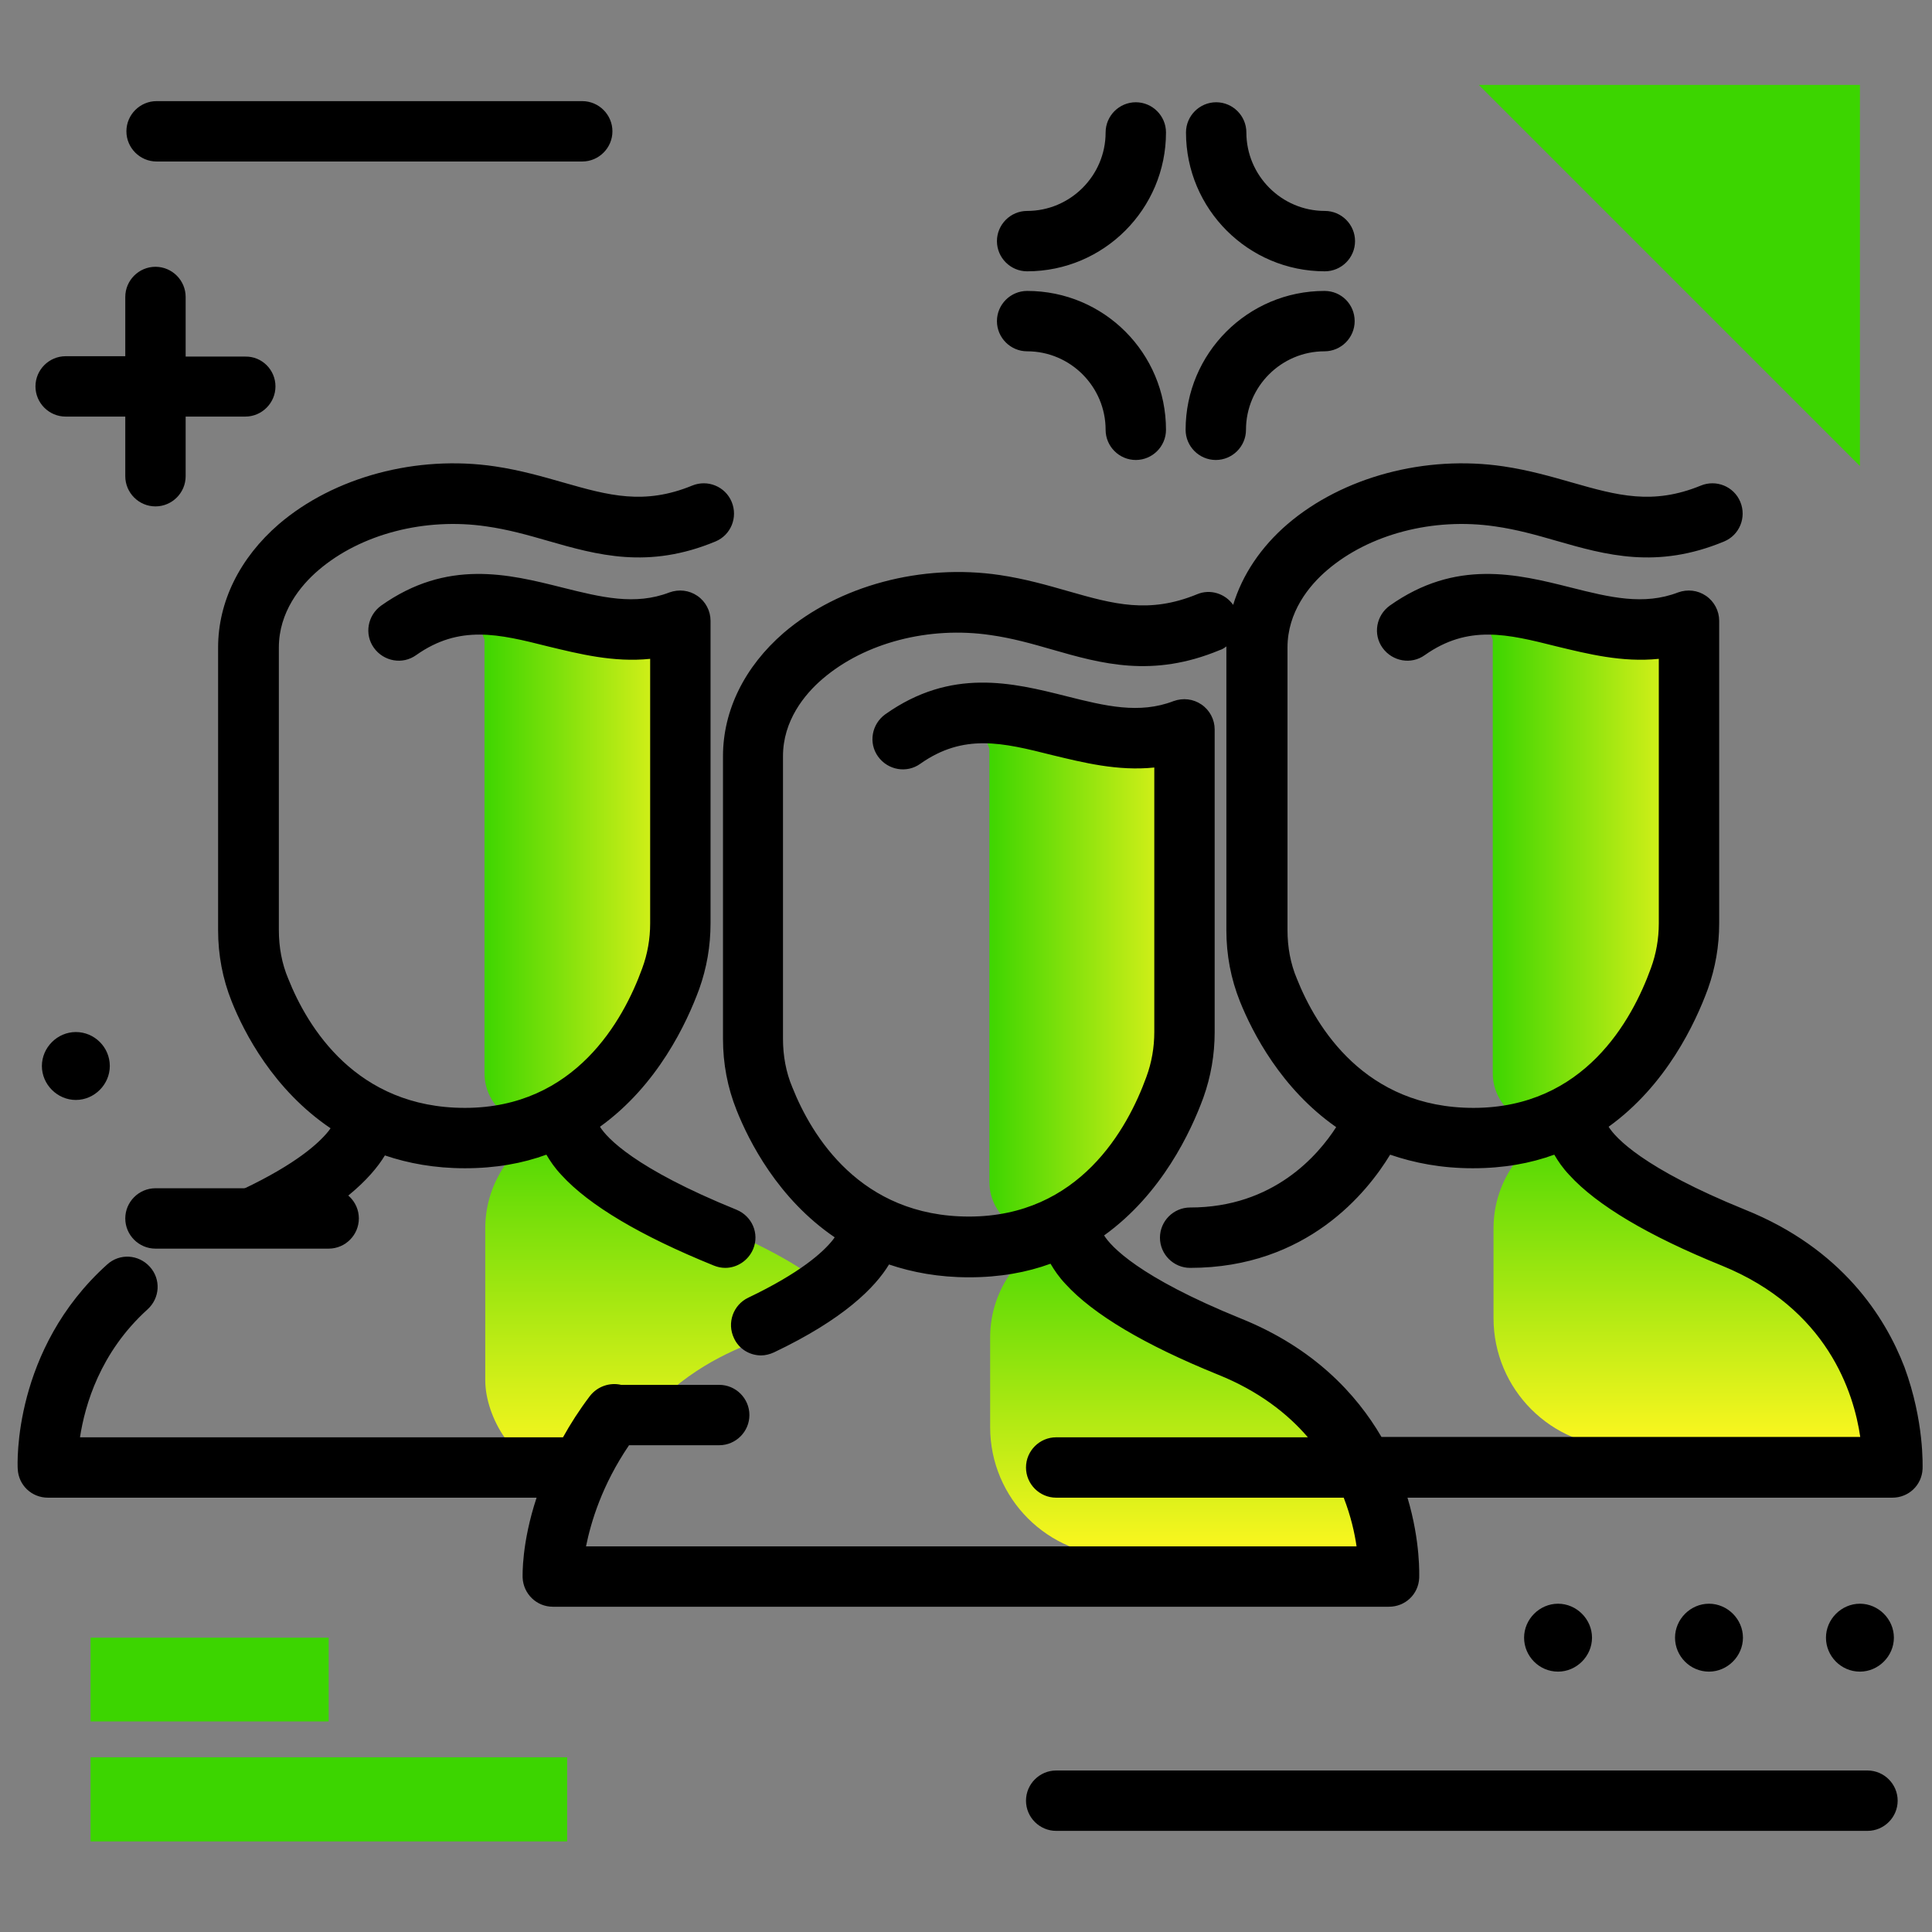 <svg version="1.1" xmlns="http://www.w3.org/2000/svg" xmlns:xlink="http://www.w3.org/1999/xlink" x="0px" y="0px" viewBox="0 0 512 512"><rect x="0" y="0" width="512" height="512" fill="#808080" stroke="none"/><g><linearGradient id="SVGID_1_" gradientUnits="userSpaceOnUse" x1="175.11" y1="388.988" x2="175.11" y2="292.869"><stop offset="0" style="stop-color: #fff720"></stop><stop offset="1" style="stop-color: #3cd500"></stop></linearGradient><path fill="url(#SVGID_1_)" d="M159.8,388.9h-13.5c-9.8,0-17.7-13.3-17.7-23.1v-40.3c0-12.8,8.3-24.1,20.5-28 c2.7-0.8,5.5-1.9,8.3-3.1c0,0-4,14.4,27.1,28c15.3,6.7,27.7,12.3,36.8,20.8c0.1,0.1,0.4,0.2,0.3,0.3 C205.5,359.1,185.9,351.2,159.8,388.9z"></path><linearGradient id="SVGID_2_" gradientUnits="userSpaceOnUse" x1="450.653" y1="383.624" x2="450.653" y2="292.956"><stop offset="0" style="stop-color: #fff720"></stop><stop offset="1" style="stop-color: #3cd500"></stop></linearGradient><path fill="url(#SVGID_2_)" d="M505.5,383.5H430c-18.9,0-34.2-15.3-34.2-34.2v-23.8c0-12.9,8.4-24.2,20.7-28.1 c2.6-0.8,5.3-1.8,8.1-3c0,0-4,14.4,27.1,28C482.9,336,502.1,345.1,505.5,383.5z"></path><linearGradient id="SVGID_3_" gradientUnits="userSpaceOnUse" x1="317.219" y1="412.498" x2="317.219" y2="321.83"><stop offset="0" style="stop-color: #fff720"></stop><stop offset="1" style="stop-color: #3cd500"></stop></linearGradient><path fill="url(#SVGID_3_)" d="M372.1,412.4h-75.5c-18.9,0-34.2-15.3-34.2-34.2v-23.8c0-12.9,8.4-24.2,20.7-28.1 c2.6-0.8,5.3-1.8,8.1-3c0,0-4,14.4,27.1,28C349.4,364.9,368.7,373.9,372.1,412.4z"></path><linearGradient id="SVGID_4_" gradientUnits="userSpaceOnUse" x1="187.122" y1="230.976" x2="127.727" y2="230.976"><stop offset="0" style="stop-color: #fff720"></stop><stop offset="1" style="stop-color: #3cd500"></stop></linearGradient><path fill="url(#SVGID_4_)" d="M128.4,164.1c2-1.1,55.1,6.2,55.1,6.2s5.4,32.9,0,78.9c-3.2,26.6-21.1,40.5-35.6,47.5 c-9,4.3-19.5-2.3-19.5-12.3V169.5C128.4,169.5,126.4,165.2,128.4,164.1z"></path><linearGradient id="SVGID_5_" gradientUnits="userSpaceOnUse" x1="454.354" y1="230.976" x2="394.959" y2="230.976"><stop offset="0" style="stop-color: #fff720"></stop><stop offset="1" style="stop-color: #3cd500"></stop></linearGradient><path fill="url(#SVGID_5_)" d="M395.6,164.1c2-1.1,55.1,6.2,55.1,6.2s5.4,32.9,0,78.9c-3.2,26.6-21.1,40.5-35.6,47.5 c-9,4.3-19.5-2.3-19.5-12.3V169.5C395.6,169.5,393.6,165.2,395.6,164.1z"></path><linearGradient id="SVGID_6_" gradientUnits="userSpaceOnUse" x1="320.92" y1="259.849" x2="261.525" y2="259.849"><stop offset="0" style="stop-color: #fff720"></stop><stop offset="1" style="stop-color: #3cd500"></stop></linearGradient><path fill="url(#SVGID_6_)" d="M262.2,192.9c2-1.1,55.1,6.2,55.1,6.2s5.4,32.9,0,78.9c-3.2,26.6-21.1,40.5-35.6,47.5 c-9,4.3-19.5-2.3-19.5-12.3V198.4C262.2,198.4,260.2,194.1,262.2,192.9z"></path></g><path d="M61.4,265.4c-2.4-6-3.6-12.3-3.6-18.9v-74.9c0-12.1,5.7-23.7,16.1-32.7c14.6-12.5,36.5-18.4,57.3-15.3 c6.7,1,12.6,2.7,18.2,4.3c11.9,3.4,21.3,6,34,0.8c4.1-1.7,8.8,0.2,10.5,4.3c1.7,4.1-0.2,8.8-4.3,10.5c-17.8,7.4-31.3,3.6-44.5-0.2 c-5.2-1.5-10.5-3-16.2-3.8c-16.3-2.4-33.3,2-44.5,11.6c-4.8,4.1-10.5,11.1-10.5,20.5v74.9c0,4.5,0.8,8.9,2.5,12.9 c5.1,12.8,18,34.2,46.8,34.2c29.2,0,42-23.2,47-37c1.4-3.8,2.1-7.8,2.1-11.9v-70.1c-9.7,1-18.8-1.3-27.1-3.3 c-13.1-3.3-23.4-5.8-34.9,2.3c-3.6,2.6-8.6,1.7-11.2-1.9c-2.6-3.6-1.7-8.6,1.9-11.2c17.5-12.4,33.7-8.4,48-4.8 c10.4,2.6,19.3,4.8,28.4,1.3c2.5-0.9,5.2-0.6,7.4,0.9c2.2,1.5,3.5,4,3.5,6.6v80.2c0,6-1,11.8-3,17.4c-3.3,9-11,25.5-26.3,36.5 c1.8,2.9,9.1,11,36.2,22c4.1,1.7,6.1,6.3,4.4,10.4c-1.3,3.1-4.3,5-7.4,5c-1,0-2-0.2-3-0.6c-19.5-7.9-33.1-16-40.4-24 c-1.8-1.9-3-3.7-4-5.4c-6.3,2.3-13.4,3.6-21.6,3.6c-8,0-15-1.3-21.2-3.4c-3.7,6.1-12,14.5-30.5,23.3c-1.1,0.5-2.3,0.8-3.4,0.8 c-3,0-5.9-1.7-7.2-4.6c-1.9-4-0.2-8.8,3.8-10.7c13.6-6.5,19.7-11.9,22.4-15.3c0.2-0.3,0.4-0.5,0.5-0.7 C72.5,288.8,64.7,273.7,61.4,265.4z M509.5,389.3c-0.2,4.3-3.7,7.6-8,7.6H373c3.5,11.7,3.1,20.8,3.1,21.3c-0.2,4.3-3.7,7.6-8,7.6 H146.5c-4.3,0-7.8-3.4-8-7.7c0-0.6-0.3-9.1,3.7-21.2H12.7c-4.3,0-7.8-3.3-8-7.6c-0.1-1.3-1.3-31.7,23.7-54.2c3.3-3,8.3-2.7,11.3,0.6 c3,3.3,2.7,8.3-0.6,11.3c-12.6,11.4-16.6,25.4-17.9,33.9h128c2-3.6,4.3-7.2,7.1-10.9c2-2.6,5.3-3.7,8.3-3h26c4.4,0,8,3.6,8,8 s-3.6,8-8,8h-23.9c-7.2,10.6-10.1,20.4-11.4,26.8h204.2c-0.5-3.5-1.5-8-3.4-12.9h-76.2c-4.4,0-8-3.6-8-8s3.6-8,8-8h66.7 c-5.4-6.3-13.1-12.3-23.8-16.6c-19.5-7.9-33.1-16-40.4-24c-1.8-1.9-3-3.7-4-5.4c-6.3,2.3-13.4,3.6-21.6,3.6c-8,0-15-1.3-21.2-3.4 c-3.7,6.1-12,14.5-30.5,23.3c-1.1,0.5-2.3,0.8-3.4,0.8c-3,0-5.9-1.7-7.2-4.6c-1.9-4-0.2-8.8,3.8-10.7c13.6-6.5,19.7-11.9,22.4-15.3 c0.2-0.3,0.4-0.5,0.5-0.7c-15-10.2-22.7-25.4-26-33.7c-2.4-6-3.6-12.3-3.6-18.9l0-74.9c0-12.1,5.7-23.7,16.1-32.7 c14.6-12.5,36.5-18.4,57.3-15.3c6.7,1,12.6,2.7,18.2,4.3c11.9,3.4,21.3,6,34,0.8c3.5-1.5,7.5-0.2,9.6,2.8 c2.4-7.9,7.3-15.3,14.4-21.4c14.6-12.5,36.5-18.4,57.3-15.3c6.7,1,12.6,2.7,18.2,4.3c11.9,3.4,21.3,6,34,0.8 c4.1-1.7,8.8,0.2,10.5,4.3c1.7,4.1-0.2,8.8-4.3,10.5c-17.8,7.4-31.3,3.6-44.5-0.2c-5.2-1.5-10.5-3-16.2-3.8 c-16.3-2.4-33.3,2-44.5,11.6c-4.8,4.1-10.5,11.1-10.5,20.5v74.9c0,4.5,0.8,8.9,2.5,12.9c5.1,12.8,18,34.2,46.8,34.2 c29.3,0,42-23.2,47-37c1.4-3.8,2.1-7.8,2.1-11.9v-70.1c-9.7,1-18.8-1.3-27.1-3.3c-13.1-3.3-23.4-5.8-34.9,2.3 c-3.6,2.6-8.6,1.7-11.2-1.9c-2.6-3.6-1.7-8.6,1.9-11.2c17.5-12.4,33.7-8.4,48-4.8c10.3,2.6,19.3,4.8,28.4,1.3 c2.5-0.9,5.2-0.6,7.4,0.9c2.2,1.5,3.5,4,3.5,6.6v80.2c0,6-1,11.8-3,17.4c-3.3,9-11,25.5-26.3,36.5c1.8,2.9,9.1,11,36.2,22 c25.6,10.3,37.1,28.4,42.2,41.7C510,376.7,509.5,388.7,509.5,389.3z M493,380.9c-1.7-11.8-8.7-34.1-36.7-45.5 c-19.5-7.9-33.1-16-40.4-24c-1.8-1.9-3-3.7-4-5.4c-6.3,2.3-13.4,3.6-21.6,3.6c-8.3,0-15.5-1.4-21.9-3.6c-6,9.9-22,30-53,30 c-4.4,0-8-3.6-8-8s3.6-8,8-8c22.2,0,34-14,38.7-21.3c-14.6-10.2-22.2-25.1-25.5-33.3c-2.4-6-3.6-12.3-3.6-18.9v-74.9 c0-0.1,0-0.2,0-0.3c-0.5,0.4-1.1,0.8-1.8,1c-17.8,7.4-31.3,3.6-44.5-0.2c-5.2-1.5-10.5-3-16.2-3.8c-16.3-2.4-33.3,2-44.5,11.6 c-4.8,4.1-10.5,11.1-10.5,20.5l0,74.9c0,4.5,0.8,8.9,2.5,12.9c5.1,12.8,18,34.2,46.8,34.2c29.2,0,42-23.2,47-37 c1.4-3.8,2.1-7.8,2.1-11.9l0-70.1c-9.7,1-18.8-1.3-27.1-3.3c-13.1-3.3-23.4-5.8-34.9,2.3c-3.6,2.6-8.6,1.7-11.2-1.9 c-2.6-3.6-1.7-8.6,1.9-11.2c17.5-12.4,33.7-8.4,48-4.8c10.3,2.6,19.3,4.8,28.4,1.3c2.5-0.9,5.2-0.6,7.4,0.9s3.5,4,3.5,6.6l0,80.2 c0,6-1,11.8-3,17.4c-3.3,9-11,25.5-26.3,36.5c1.8,2.9,9.1,11,36.2,22c19.4,7.8,30.7,20.1,37.3,31.4H493z"></path><path fill="#3CD500" d="M391.9,22.5h101v101L391.9,22.5z M150.2,465.7H24V488h126.3V465.7z M87.1,434H24v22.2h63.1V434z"></path><path d="M87.1,330.9H41.2c-4.4,0-8-3.6-8-8s3.6-8,8-8h45.9c4.4,0,8,3.6,8,8S91.5,330.9,87.1,330.9z M29.1,282.5c0-5-4.1-9-9-9 s-9,4.1-9,9s4.1,9,9,9S29.1,287.4,29.1,282.5z M502.9,477.2c0-4.4-3.6-8-8-8h-215c-4.4,0-8,3.6-8,8s3.6,8,8,8h215 C499.3,485.2,502.9,481.6,502.9,477.2z M162.3,34.8c0,4.4-3.6,8-8,8H41.5c-4.4,0-8-3.6-8-8s3.6-8,8-8h112.8 C158.7,26.8,162.3,30.4,162.3,34.8z M309,35.1c0,20.3-16.5,36.8-36.8,36.8c-4.4,0-8-3.6-8-8s3.6-8,8-8c11.4,0,20.8-9.3,20.8-20.8 c0-4.4,3.6-8,8-8S309,30.7,309,35.1z M314.3,35.1c0-4.4,3.6-8,8-8s8,3.6,8,8c0,11.4,9.3,20.8,20.8,20.8c4.4,0,8,3.6,8,8s-3.6,8-8,8 C330.8,71.9,314.3,55.4,314.3,35.1z M359,85.1c0,4.4-3.6,8-8,8c-11.4,0-20.8,9.3-20.8,20.8c0,4.4-3.6,8-8,8s-8-3.6-8-8 c0-20.3,16.5-36.8,36.8-36.8C355.5,77.1,359,80.7,359,85.1z M309,113.9c0,4.4-3.6,8-8,8s-8-3.6-8-8c0-11.4-9.3-20.8-20.8-20.8 c-4.4,0-8-3.6-8-8s3.6-8,8-8C292.6,77.1,309,93.6,309,113.9z M73,102.4c0,4.4-3.6,8-8,8H49.2v15.8c0,4.4-3.6,8-8,8s-8-3.6-8-8v-15.8 H17.4c-4.4,0-8-3.6-8-8s3.6-8,8-8h15.8V78.7c0-4.4,3.6-8,8-8s8,3.6,8,8v15.8H65C69.4,94.4,73,98,73,102.4z M492.9,443 c-5,0-9-4.1-9-9s4.1-9,9-9s9,4.1,9,9S497.8,443,492.9,443z M452.9,443c-5,0-9-4.1-9-9s4.1-9,9-9s9,4.1,9,9S457.8,443,452.9,443z M412.9,443c-5,0-9-4.1-9-9s4.1-9,9-9s9,4.1,9,9S417.8,443,412.9,443z"></path></svg>

